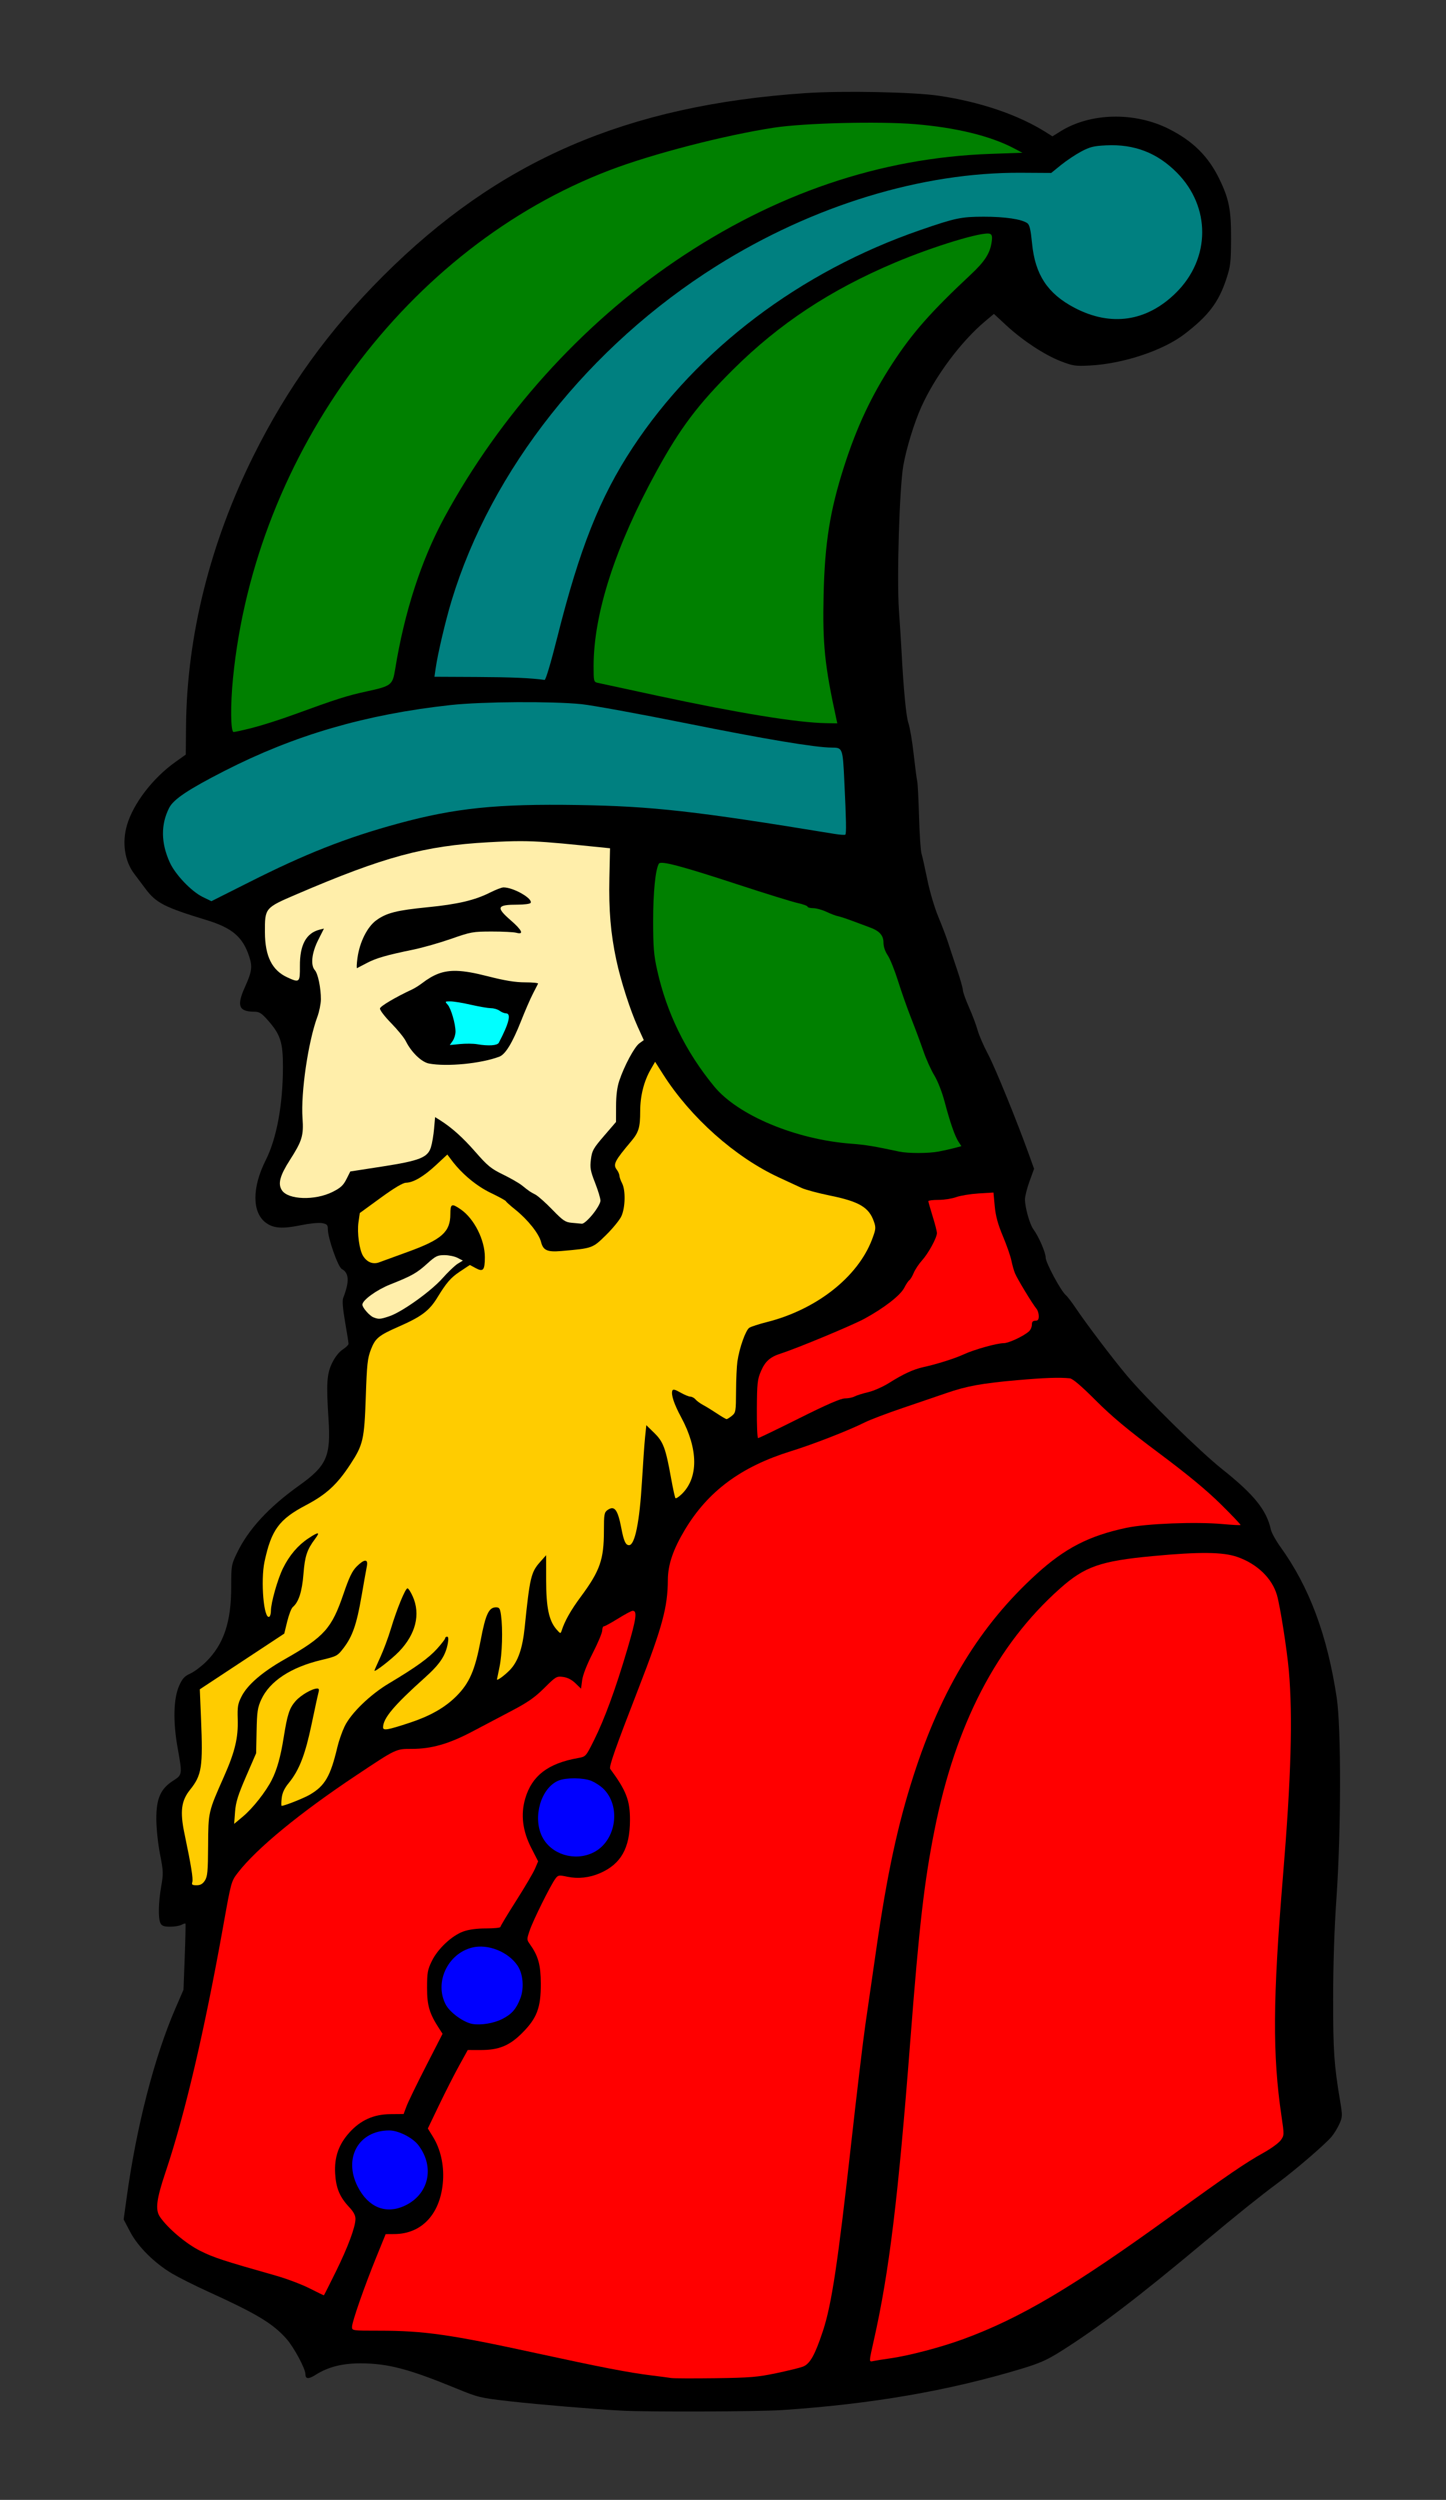 <?xml version="1.0" encoding="UTF-8" standalone="no"?>
<!-- Created with Inkscape (http://www.inkscape.org/) -->

<svg
   version="1.1"
   id="svg3445"
   width="1117.333"
   height="1930.667"
   viewBox="0 0 1117.333 1930.667"
   sodipodi:docname="v2.svg"
   inkscape:version="1.2.2 (732a01da63, 2022-12-09, custom)"
   xmlns:inkscape="http://www.inkscape.org/namespaces/inkscape"
   xmlns:sodipodi="http://sodipodi.sourceforge.net/DTD/sodipodi-0.dtd"
   xmlns="http://www.w3.org/2000/svg"
   xmlns:svg="http://www.w3.org/2000/svg">
  <rect x="0" y="0" width="1117.333" height="1930.667" fill="#333333" stroke="none"/>
  <defs
     id="defs3449" />
  <sodipodi:namedview
     id="namedview3447"
     pagecolor="#ffffff"
     bordercolor="#000000"
     borderopacity="0.25"
     inkscape:showpageshadow="2"
     inkscape:pageopacity="0.0"
     inkscape:pagecheckerboard="0"
     inkscape:deskcolor="#d1d1d1"
     showgrid="false"
     inkscape:zoom="0.42886739"
     inkscape:cx="559.61355"
     inkscape:cy="965.33337"
     inkscape:window-width="1920"
     inkscape:window-height="1031"
     inkscape:window-x="0"
     inkscape:window-y="25"
     inkscape:window-maximized="1"
     inkscape:current-layer="layer10" />
  <g
     inkscape:groupmode="layer"
     id="layer10"
     inkscape:label="Layer 1">
    <path
       style="fill:#000000;stroke-width:1.333"
       d="m 480.667,1861.759 c -19.916,-1.004 -64.793,-4.75 -86.581,-7.226 -23.253,-2.643 -24.414,-2.923 -42,-10.142 -36.356,-14.924 -52.538,-19.148 -73.453,-19.173 -14.234,-0.017 -25.079,2.751 -34.787,8.88 -5.515,3.481 -7.845,3.319 -7.845,-0.547 0,-4.213 -8.911,-20.808 -14.634,-27.253 -10.581,-11.915 -22.903,-19.335 -60.601,-36.49 -10.213,-4.648 -22.709,-10.91 -27.77,-13.916 -13.689,-8.133 -26.376,-20.741 -32.394,-32.194 l -5.052,-9.613 2.298,-16.676 c 7.574,-54.969 21.379,-108.607 37.597,-146.075 l 6.348,-14.667 0.951,-25.333 c 0.523,-13.933 0.771,-25.532 0.552,-25.775 -0.22,-0.243 -1.611,0.207 -3.092,1 -1.481,0.793 -5.412,1.441 -8.734,1.441 -4.608,0 -6.368,-0.612 -7.421,-2.579 -1.914,-3.576 -1.681,-16.084 0.534,-28.655 1.721,-9.766 1.652,-11.636 -0.913,-24.667 -1.541,-7.829 -2.819,-19.761 -2.874,-26.83 -0.124,-16.028 3.169,-23.701 12.851,-29.936 7.359,-4.74 7.341,-4.616 3.572,-25.67 -3.627,-20.258 -3.163,-37.943 1.254,-47.837 2.459,-5.508 4.127,-7.325 8.566,-9.326 3.032,-1.367 8.541,-5.489 12.244,-9.159 13.655,-13.538 19.386,-30.662 19.386,-57.925 0,-16.363 0.123,-17.079 4.481,-26.12 8.81,-18.274 24.587,-35.36 48.185,-52.182 21.138,-15.069 24.38,-22.421 22.519,-51.07 -1.803,-27.758 -1.329,-35.028 2.845,-43.559 2.182,-4.461 5.331,-8.443 8.088,-10.228 2.483,-1.608 4.522,-3.596 4.531,-4.417 0.009,-0.822 -1.188,-8.433 -2.661,-16.913 -1.799,-10.361 -2.282,-16.432 -1.472,-18.506 4.928,-12.62 4.61,-19.319 -1.062,-22.355 -2.958,-1.583 -10.788,-23.855 -10.788,-30.687 0,-3.396 -0.602,-4.036 -4.47,-4.762 -2.572,-0.482 -9.759,0.245 -16.922,1.714 -13.731,2.815 -20.622,2.309 -26.419,-1.938 -10.821,-7.928 -10.897,-27.159 -0.192,-48.391 8.462,-16.782 13.274,-42.842 13.297,-72 0.015,-19.213 -1.911,-25.097 -11.894,-36.333 -4.598,-5.175 -6.443,-6.333 -10.093,-6.333 -12.154,0 -13.931,-4.478 -7.467,-18.816 5.485,-12.165 6.003,-15.793 3.395,-23.766 -4.952,-15.141 -13.132,-22.131 -32.97,-28.174 -32.58,-9.925 -39.014,-13.227 -47.218,-24.232 -2.776,-3.724 -6.683,-8.925 -8.683,-11.558 -7.384,-9.72 -9.517,-24.07 -5.582,-37.545 4.864,-16.656 19.873,-36.247 37.291,-48.677 l 8.14,-5.809 0.196,-21.85 c 0.623,-69.638 18.632,-141.712 52.271,-209.2 26.182,-52.528 57.829,-96.383 99.907,-138.447 89.344,-89.315 188.083,-132.035 326.748,-141.366 28.641,-1.927 83.118,-0.846 102.667,2.038 32.143,4.742 61.591,14.764 82.893,28.212 l 4.992,3.151 6.391,-3.968 c 23.041,-14.307 57.117,-15.048 83.47,-1.816 18.531,9.305 30.497,21.096 38.942,38.374 7.662,15.677 9.324,24.102 9.225,46.782 -0.078,17.971 -0.449,21.093 -3.652,30.771 -5.984,18.077 -13.817,28.392 -32.326,42.569 -16.672,12.77 -47.498,22.976 -73.357,24.288 -11.024,0.559 -12.986,0.265 -22.262,-3.337 -12.581,-4.885 -29.422,-15.962 -42.063,-27.665 l -9.585,-8.874 -6.54,5.475 c -18.866,15.795 -38.822,42.521 -49.572,66.387 -5.492,12.192 -11.59,32.086 -13.905,45.358 -3,17.203 -5.102,86.795 -3.374,111.695 0.763,11 1.639,24.8 1.946,30.667 1.59,30.378 3.602,51.448 5.401,56.544 1.105,3.131 2.923,13.889 4.041,23.907 1.118,10.018 2.349,19.415 2.736,20.882 0.387,1.467 1.017,13.767 1.4,27.333 0.383,13.567 1.251,26.467 1.929,28.667 0.678,2.2 2.702,11.239 4.497,20.087 1.842,9.075 5.541,21.57 8.487,28.667 2.872,6.919 6.175,15.58 7.339,19.246 1.165,3.667 4.253,12.967 6.864,20.667 2.611,7.7 4.755,15.2 4.765,16.667 0.009,1.467 2.15,7.467 4.755,13.333 2.606,5.867 5.581,13.78 6.612,17.584 1.031,3.805 4.635,12.107 8.008,18.451 5.544,10.426 22.439,51.859 31.926,78.298 l 3.708,10.333 -3.518,9.667 c -1.935,5.317 -3.515,11.587 -3.512,13.935 0.009,6.287 3.652,19.233 6.5,23.102 4.149,5.636 9.506,17.997 9.506,21.934 0,3.853 11.751,25.723 15.486,28.823 1.17,0.971 4.566,5.39 7.547,9.819 8.46,12.57 28.365,38.845 39.436,52.054 15.696,18.728 56.533,58.833 74.26,72.929 24.282,19.308 33.973,31.355 37.251,46.309 0.551,2.514 3.851,8.514 7.332,13.333 22.4,31.006 36.293,68.213 43.597,116.762 3.462,23.014 3.36,103.06 -0.196,154 -1.662,23.805 -2.571,51.166 -2.59,78 -0.03,40.638 0.682,51.185 5.328,78.945 1.954,11.676 1.93,12.56 -0.487,18 -1.398,3.147 -4.204,7.687 -6.234,10.089 -4.911,5.811 -28.093,25.727 -41.396,35.566 -13.395,9.906 -31.836,24.698 -56.667,45.454 -51.576,43.112 -82.321,66.525 -111.11,84.611 -10.631,6.679 -16.413,9.23 -30.579,13.491 -56.574,17.018 -115.608,27.182 -184.75,31.809 -18.121,1.212 -102.416,1.526 -123.561,0.46 z"
       id="path3455" />
    <g
       id="layer11"
       inkscape:label="01"
       style="fill:#ff0000">
      <path
         style="fill:#ff0000;stroke-width:1.333"
         d="m 259.383,1754.667 c 9.502,-19.265 15.284,-34.793 15.284,-41.048 0,-2.647 -1.524,-5.528 -4.713,-8.909 -7.433,-7.882 -10.32,-14.733 -10.972,-26.042 -0.728,-12.628 2.667,-22.43 10.963,-31.657 8.611,-9.577 18.751,-14.142 31.664,-14.254 l 10.275,-0.089 2.24,-6 c 1.232,-3.3 8.002,-17.242 15.045,-30.982 l 12.805,-24.982 -2.401,-3.685 c -7.761,-11.914 -9.573,-17.909 -9.573,-31.685 0,-11.898 0.401,-14.15 3.726,-20.92 4.643,-9.455 15.51,-19.604 24.363,-22.753 4.255,-1.514 10.462,-2.338 17.578,-2.333 6.05,0 11,-0.506 11,-1.133 0,-0.626 5.451,-9.695 12.113,-20.153 6.662,-10.458 13.221,-21.599 14.576,-24.759 l 2.463,-5.745 -5.434,-10.636 c -6.588,-12.894 -8.125,-25.565 -4.579,-37.759 5.153,-17.724 17.576,-27.274 40.862,-31.41 5.994,-1.065 6.006,-1.079 12.321,-13.732 8.202,-16.437 16.73,-39.726 25.785,-70.418 6.912,-23.427 7.765,-29.582 4.103,-29.582 -0.886,0 -5.95,2.7 -11.253,6 -5.303,3.3 -10.237,6 -10.966,6 -0.728,0 -1.324,1.445 -1.324,3.212 0,1.766 -3.287,9.622 -7.304,17.457 -4.481,8.74 -7.644,16.806 -8.183,20.872 l -0.879,6.627 -4.322,-4.189 c -2.82,-2.733 -6.136,-4.433 -9.541,-4.889 -5.004,-0.671 -5.599,-0.321 -14.495,8.534 -7.245,7.212 -12.708,11.039 -24.943,17.472 -8.617,4.531 -22.504,11.846 -30.861,16.256 -17.911,9.453 -31.417,13.314 -46.569,13.314 -12.411,0 -11.851,-0.266 -42.904,20.392 -43.557,28.976 -76.928,56.382 -91.407,75.067 -5.237,6.758 -5.294,6.961 -11.199,40 -14.717,82.342 -29.822,146.864 -44.815,191.43 -7.033,20.904 -8.054,29.006 -4.347,34.481 5.972,8.818 20.212,20.845 31.135,26.295 10.486,5.232 17.627,7.571 58.407,19.128 8.309,2.355 20.009,6.769 26,9.808 5.991,3.039 11.019,5.471 11.174,5.403 0.155,-0.068 4.251,-8.17 9.101,-18.004 z"
         id="path3486" />
      <path
         style="fill:#ff0000;stroke-width:1.333"
         d="m 688,1821.336 c 14.659,-2.094 39.296,-8.584 56.373,-14.849 44.214,-16.222 84.834,-40.296 160.96,-95.399 43.581,-31.546 57.145,-40.808 71.132,-48.572 5.756,-3.195 11.696,-7.538 13.2,-9.65 2.693,-3.782 2.701,-4.064 0.536,-18.686 -6.969,-47.069 -6.704,-90.479 1.131,-184.846 6.317,-76.091 7.687,-123.925 4.555,-159.104 -1.467,-16.485 -6.689,-49.693 -9.163,-58.276 -3.77,-13.077 -15.37,-24.236 -30.725,-29.555 -11.093,-3.843 -29.11,-4.023 -65.106,-0.65 -40.652,3.809 -52.726,8.033 -71.967,25.176 -48.78,43.463 -80.542,104.615 -96.82,186.409 -7.986,40.126 -11.846,73.745 -18.757,163.333 -9.34,121.084 -16.278,178.026 -28.085,230.512 -3.964,17.62 -3.954,17.02 -0.265,16.228 1.65,-0.354 7.5,-1.286 13,-2.072 z"
         id="path3484" />
      <path
         style="fill:#ff0000;stroke-width:1.333"
         d="m 600,1832.779 c 9.167,-1.928 18.371,-4.188 20.455,-5.021 5.483,-2.194 9.27,-8.952 15.405,-27.49 6.765,-20.446 11.57,-52.448 22.163,-147.601 4.082,-36.667 8.853,-76.567 10.603,-88.667 1.75,-12.1 5.611,-38.8 8.58,-59.333 8.321,-57.547 16.478,-95.465 28.708,-133.442 21.628,-67.165 51.518,-116.082 95.117,-155.667 22.006,-19.98 40.446,-29.456 69.289,-35.605 15.474,-3.299 53.691,-4.8 74.347,-2.921 7.333,0.667 13.59,1.001 13.905,0.742 0.314,-0.259 -6.586,-7.523 -15.333,-16.142 -11.047,-10.885 -25.677,-22.963 -47.905,-39.548 -23.989,-17.9 -36.172,-28.053 -48.667,-40.56 -11.189,-11.199 -17.762,-16.799 -20,-17.035 -7.934,-0.84 -19.677,-0.428 -40.777,1.43 -27.192,2.395 -39.148,4.58 -54.746,10.006 -6.496,2.26 -21.595,7.41 -33.554,11.445 -11.959,4.035 -25.159,9.044 -29.333,11.131 -12.491,6.246 -39.864,16.921 -56.923,22.199 -38.697,11.972 -64.301,30.939 -82.222,60.91 -9.02,15.084 -13.013,26.866 -13.066,38.549 -0.095,21.03 -4.218,36.27 -22.68,83.841 -18.041,46.484 -22.992,60.578 -21.831,62.148 12.43,16.829 15.327,24.373 15.257,39.732 -0.098,21.508 -6.996,33.688 -23.061,40.724 -8.174,3.58 -17.059,4.571 -25.242,2.816 -6.657,-1.427 -7.201,-1.342 -9.315,1.46 -3.604,4.778 -17.042,31.792 -19.771,39.746 -2.451,7.145 -2.451,7.363 0.03,10.847 6.501,9.129 8.399,15.987 8.453,30.528 0.068,18.604 -2.985,26.666 -14.435,38.118 -9.868,9.87 -18.012,13.171 -32.395,13.133 l -9.612,-0.025 -6.664,12.054 c -3.665,6.63 -10.608,20.267 -15.427,30.304 l -8.763,18.25 4.005,6.508 c 5.741,9.33 8.521,21.412 7.738,33.625 -1.628,25.379 -16.038,41.264 -37.569,41.414 l -6.762,0.047 -7.169,17.619 c -9.293,22.84 -18.818,50.139 -18.825,53.953 -0.005,2.984 0.103,3 21.002,3 34.703,0 55.151,2.936 122.325,17.565 48.694,10.604 70.859,14.88 88,16.975 6.6,0.807 13.5,1.717 15.333,2.024 1.833,0.306 17.133,0.369 34,0.139 26.99,-0.368 32.665,-0.839 47.333,-3.924 z"
         id="path3482" />
      <path
         style="fill:#ff0000;stroke-width:1.333"
         d="M 617.562,1095.333 C 639.017,1084.612 649.641,1080 652.878,1080 c 2.547,0 5.897,-0.678 7.445,-1.507 1.548,-0.829 6.272,-2.313 10.496,-3.299 4.225,-0.986 11.468,-4.182 16.097,-7.103 10.831,-6.835 18.882,-10.559 26.4,-12.214 10.683,-2.351 24.513,-6.712 31.349,-9.885 8.021,-3.723 25.633,-8.66 30.896,-8.66 3.823,0 15.117,-5.25 19.438,-9.036 1.283,-1.124 2.333,-3.451 2.333,-5.171 0,-2.238 0.758,-3.127 2.667,-3.127 2.001,0 2.667,-0.889 2.667,-3.562 0,-1.959 -0.794,-4.509 -1.764,-5.667 -3.079,-3.675 -14.96,-23.278 -16.63,-27.438 -0.883,-2.2 -2.15,-6.7 -2.815,-10 -0.665,-3.3 -3.602,-11.7 -6.525,-18.667 -3.88,-9.246 -5.581,-15.505 -6.297,-23.175 l -0.982,-10.508 -11.494,0.716 c -6.322,0.394 -14.119,1.672 -17.328,2.842 -3.209,1.169 -9.359,2.126 -13.667,2.126 -4.308,0 -7.832,0.45 -7.832,1 9e-5,0.55 1.491,5.8 3.313,11.667 1.822,5.867 3.322,11.667 3.333,12.89 0.032,3.547 -6.548,15.659 -11.46,21.096 -2.478,2.743 -5.4,7.127 -6.493,9.743 -1.093,2.615 -2.604,5.137 -3.359,5.603 -0.755,0.467 -2.537,3.131 -3.96,5.92 -2.972,5.826 -15.585,15.611 -30.799,23.894 -9.278,5.052 -52.063,22.84 -64.576,26.848 -8.283,2.653 -12.049,6.001 -15.338,13.634 -2.727,6.33 -3.047,9.284 -3.18,29.371 -0.082,12.283 0.349,22.333 0.956,22.333 0.607,10e-5 14.913,-6.9 31.791,-15.333 z"
         id="path3498" />
    </g>
    <g
       id="layer12"
       inkscape:label="02"
       style="fill:#0000ff">
      <path
         style="fill:#0000ff;stroke-width:1.333"
         d="m 388.051,1559.307 c 7.344,-3.721 10.882,-7.76 14.036,-16.017 3.046,-7.977 2.102,-18.875 -2.19,-25.258 -7.193,-10.7 -23,-16.973 -35.095,-13.928 -19.01,4.787 -29.307,27.025 -20.383,44.019 3.245,6.178 13.791,13.808 20.731,14.998 6.46,1.107 16.484,-0.562 22.901,-3.814 z"
         id="path3490" />
      <path
         style="fill:#0000ff;stroke-width:1.333"
         d="m 312.676,1703.532 c 18.722,-8.718 23.515,-29.889 10.6,-46.821 -4.444,-5.826 -15.452,-11.38 -22.538,-11.37 -23.676,0.032 -35.597,21.352 -24.311,43.476 8.143,15.963 21.727,21.477 36.249,14.715 z"
         id="path3488" />
      <path
         style="fill:#0000ff;stroke-width:1.333"
         d="m 458.667,1430.606 c 17.622,-8.861 21.555,-36.045 7.168,-49.536 -2.109,-1.978 -6.066,-4.528 -8.792,-5.667 -6.137,-2.563 -19.649,-2.689 -25.519,-0.236 -13.52,5.649 -20.099,28.201 -12.619,43.253 6.873,13.83 25.276,19.47 39.762,12.186 z"
         id="path3496" />
    </g>
    <path
       id="path3492"
       style="fill:#ffcc00;stroke-width:1.333"
       d="M 506.207 820.01 L 502.932 825.672 C 497.547 834.975 494.689 846.256 494.678 858.246 C 494.666 870.804 493.542 874.507 487.611 881.537 C 474.873 896.636 473.525 899.314 476.617 903.402 C 477.697 904.831 478.605 906.9 478.633 908 C 478.661 909.1 479.58 911.718 480.676 913.818 C 483.493 919.221 483.198 932.737 480.119 939.334 C 478.75 942.267 473.381 948.833 468.188 953.926 C 457.814 964.098 457.925 964.058 433.635 966.176 C 422.974 967.105 419.705 965.652 418.104 959.27 C 416.461 952.725 407.854 941.932 397.971 934.023 C 394.321 931.103 391.131 928.244 390.883 927.672 C 390.635 927.099 385.435 924.246 379.326 921.33 C 368.272 916.054 356.894 906.595 349.045 896.154 L 345.652 891.641 L 336.965 899.723 C 327.45 908.575 319.473 913.279 313.721 913.432 C 311.252 913.497 304.618 917.45 294.006 925.18 L 278.014 936.826 L 276.998 943.879 C 275.803 952.185 277.689 965.642 280.689 970.221 C 283.754 974.897 288.286 976.645 292.896 974.93 C 294.97 974.158 304.969 970.515 315.115 966.834 C 341.408 957.295 347.984 951.46 347.994 937.666 C 347.999 929.589 348.993 929.144 356.07 934.049 C 366.42 941.221 374.685 957.647 374.646 970.967 C 374.617 980.99 373.366 982.49 367.619 979.395 L 363.053 976.936 L 355.414 982.004 C 348.33 986.706 345.06 990.469 337.912 1002.141 C 331.68 1012.318 325.707 1016.806 308.104 1024.543 C 292.509 1031.397 289.98 1033.488 286.557 1042.363 C 283.996 1049.002 283.484 1053.744 282.643 1078.666 C 281.519 1111.913 280.624 1115.791 270.543 1131.139 C 260.382 1146.608 252.089 1154.208 236.324 1162.496 C 215.654 1173.363 209.662 1181.531 204.416 1206 C 201.218 1220.917 203.86 1251.224 208.129 1248.586 C 208.791 1248.177 209.334 1246.174 209.334 1244.135 C 209.334 1237.93 214.449 1219.81 218.594 1211.334 C 223.469 1201.364 230.129 1193.49 238.221 1188.131 C 246.188 1182.853 247.62 1182.909 243.559 1188.334 C 237.196 1196.833 235.577 1201.703 234.475 1215.658 C 233.402 1229.232 230.766 1237.377 226.227 1241.145 C 225.145 1242.043 223.219 1247.022 221.947 1252.211 L 219.637 1261.647 L 187.01 1283.156 L 154.381 1304.666 L 155.33 1327.334 C 156.892 1364.684 155.922 1370.949 146.836 1382.256 C 140.039 1390.714 138.973 1399.054 142.52 1416 C 147.716 1440.828 149.376 1451.1 148.59 1453.576 C 147.961 1455.556 148.562 1456 151.879 1456 C 154.822 1456 156.589 1455.006 158.303 1452.387 C 160.323 1449.299 160.686 1445.372 160.807 1425.387 C 160.964 1399.179 160.884 1399.528 173.094 1371.992 C 181.551 1352.918 184.143 1342.086 183.686 1327.713 C 183.381 1318.147 183.779 1315.792 186.662 1310.147 C 191.289 1301.087 202.654 1291.298 219.918 1281.5 C 250.661 1264.052 256.281 1257.802 265.475 1230.828 C 269.793 1218.158 272.144 1213.278 275.594 1209.828 C 281.554 1203.868 284.642 1203.803 283.459 1209.666 C 282.978 1212.049 281.132 1222.422 279.355 1232.717 C 275.618 1254.377 272.408 1263.673 265.568 1272.645 C 260.817 1278.876 260.288 1279.163 248.291 1282.022 C 224.703 1287.642 208.353 1298.416 201.846 1312.629 C 199.052 1318.731 198.574 1321.969 198.27 1336.836 L 197.918 1354 L 190.119 1372 C 183.858 1386.452 182.184 1391.831 181.627 1399.291 L 180.934 1408.584 L 187.746 1402.879 C 195.366 1396.499 205.36 1383.825 210.02 1374.629 C 214.06 1366.656 216.828 1356.771 219.217 1341.791 C 222.058 1323.972 223.623 1319.191 228.379 1313.773 C 232.414 1309.178 241.168 1304.093 245.156 1304.029 C 246.411 1304.009 246.714 1304.934 246.131 1307 C 245.665 1308.65 243.242 1319.768 240.748 1331.707 C 235.838 1355.211 231.181 1367.177 223.107 1377.029 C 219.726 1381.157 218.119 1384.611 217.65 1388.772 C 217.285 1392.014 217.27 1394.666 217.617 1394.666 C 219.858 1394.666 234.747 1388.759 239.447 1386.004 C 251.124 1379.161 255.367 1371.835 260.686 1349.334 C 261.812 1344.567 264.324 1337.367 266.266 1333.334 C 271.203 1323.078 285.979 1308.763 300.666 1300.008 C 321.166 1287.788 331.323 1280.478 337.779 1273.297 C 341.201 1269.491 344 1265.843 344 1265.189 C 344 1264.535 344.667 1264 345.482 1264 C 346.466 1264 346.661 1265.681 346.062 1269 C 344.319 1278.675 339.978 1285.178 328.236 1295.699 C 304.407 1317.053 296 1327.054 296 1334.053 C 296 1336.721 299.553 1336.104 316.666 1330.463 C 332.412 1325.273 343.855 1318.752 352.645 1309.963 C 362.707 1299.9 367.043 1289.955 371.377 1266.99 C 375.188 1246.796 377.715 1241.334 383.248 1241.334 C 385.872 1241.334 386.424 1242.207 387.152 1247.52 C 388.611 1258.163 388.037 1277.606 385.977 1287.332 C 384.889 1292.465 384 1296.838 384 1297.047 C 384 1298.249 389.923 1293.926 393.93 1289.801 C 400.221 1283.323 403.753 1273.215 405.42 1256.908 C 409.361 1218.363 410.329 1214.225 417.24 1206.438 L 422 1201.074 L 422.004 1220.203 C 422.007 1241.373 424.131 1251.587 429.926 1258.287 C 432.965 1261.801 433.183 1261.857 433.992 1259.334 C 436.376 1251.896 441.071 1243.575 448.662 1233.334 C 463.588 1213.197 466.626 1204.595 466.65 1182.408 C 466.665 1169.414 466.916 1167.976 469.486 1166.176 C 474.796 1162.457 477.352 1165.834 480.094 1180.186 C 482.024 1190.287 483.412 1193.334 486.08 1193.334 C 490.594 1193.334 494.231 1175.347 496.057 1144 C 496.847 1130.433 497.926 1115.133 498.455 1110 L 499.416 1100.666 L 505.584 1106.701 C 512.573 1113.538 514.371 1118.399 518.58 1141.814 C 520.012 1149.779 521.524 1156.635 521.939 1157.051 C 522.355 1157.466 524.489 1156.087 526.684 1153.984 C 539.766 1141.451 539.657 1119.206 526.391 1094.666 C 520.836 1084.39 518.376 1076.974 519.529 1073.969 C 520.016 1072.699 521.617 1073.079 525.76 1075.447 C 528.825 1077.2 532.31 1078.642 533.504 1078.65 C 534.697 1078.66 536.461 1079.616 537.424 1080.775 C 538.386 1081.935 541.057 1083.886 543.357 1085.109 C 545.658 1086.333 550.461 1089.283 554.031 1091.666 C 557.601 1094.049 560.939 1096 561.447 1096 C 561.956 1096 563.788 1094.852 565.52 1093.449 C 568.51 1091.027 568.67 1090.077 568.752 1074.449 C 568.799 1065.402 569.28 1055.001 569.818 1051.334 C 571.358 1040.855 576.235 1027.161 579.055 1025.4 C 580.465 1024.52 586.505 1022.57 592.477 1021.066 C 630.915 1011.39 662.926 986.215 673.914 957.021 C 676.77 949.433 676.904 948.141 675.316 943.521 C 671.487 932.381 663.97 927.944 641.01 923.268 C 632.068 921.446 622.332 918.825 619.375 917.443 C 616.418 916.061 608.609 912.443 602.02 909.404 C 568.089 893.754 533.68 863.156 512.359 829.672 L 506.207 820.01 z M 314.865 1226.666 C 315.571 1226.666 317.414 1229.517 318.959 1233 C 325.071 1246.785 321.255 1262.06 308.342 1275.5 C 302.771 1281.298 289.334 1291.726 289.334 1290.252 C 289.334 1289.953 291.374 1285.275 293.869 1279.855 C 296.364 1274.436 300.03 1264.6 302.014 1258 C 306.587 1242.78 313.195 1226.666 314.865 1226.666 z " />
    <g
       id="layer14"
       inkscape:label="03"
       style="fill:#ffeeaa">
      <path
         style="fill:#ffeeaa;stroke-width:1.333"
         d="m 300.953,1016.503 c 9.779,-3.316 31.985,-19.192 40.933,-29.265 4.338,-4.883 9.66,-9.957 11.827,-11.274 l 3.94,-2.396 -4.094,-2.117 c -2.252,-1.164 -6.817,-2.117 -10.146,-2.117 -5.387,0 -6.856,0.728 -13.363,6.621 -8.012,7.256 -11.868,9.423 -28.56,16.05 -10.489,4.164 -21.491,12.155 -21.491,15.609 0,2.237 5.495,8.525 8.517,9.746 4.058,1.64 5.333,1.552 12.436,-0.857 z"
         id="path3500" />
      <path
         id="path3502"
         style="fill:#ffeeaa;stroke-width:1.333"
         d="m 402.77,649.623 c -7.475,-0.021 -15.162,0.293 -25.436,0.861 -49.378,2.733 -80.69,11.216 -148,40.096 -24.74,10.615 -24.689,10.553 -24.625,29.42 0.062,18.5 5.451,29.348 17.291,34.812 9.444,4.359 9.828,4.016 9.734,-8.699 -0.121,-16.38 4.851,-25.535 15.287,-28.154 l 3.299,-0.828 -4.494,8.928 c -4.972,9.878 -5.996,19.403 -2.504,23.262 2.366,2.615 4.696,13.936 4.635,22.529 -0.024,3.383 -1.262,9.451 -2.75,13.484 -7.101,19.243 -12.846,58.509 -11.451,78.277 0.945,13.398 -0.302,17.522 -9.752,32.254 -7.76,12.097 -9.43,18.426 -6.178,23.391 4.848,7.398 25.534,8.063 39.146,1.258 6.175,-3.087 8.289,-5.027 10.705,-9.818 l 3.01,-5.971 24.322,-3.764 c 29.306,-4.534 35.503,-6.975 37.975,-14.961 0.908,-2.933 2.004,-9.367 2.436,-14.297 l 0.785,-8.965 3.564,2.234 c 9.174,5.747 17.772,13.438 27.611,24.701 9.336,10.686 12.071,12.924 21.252,17.389 5.796,2.818 12.374,6.592 14.619,8.385 5.848,4.671 6.353,5.015 10.4,7.104 2.009,1.036 7.889,6.254 13.066,11.594 8.295,8.555 10.079,9.768 15.014,10.215 3.08,0.279 6.618,0.612 7.861,0.74 1.302,0.134 4.832,-2.926 8.332,-7.223 3.362,-4.127 6.074,-8.85 6.074,-10.58 0,-1.719 -1.874,-7.917 -4.166,-13.771 -3.63,-9.275 -4.048,-11.608 -3.234,-18.117 0.846,-6.768 1.801,-8.48 10.166,-18.191 L 476,866.498 l 0.033,-12.25 c 0.022,-8.3 0.828,-14.623 2.5,-19.617 3.852,-11.505 11.661,-26.065 15.467,-28.838 l 3.459,-2.518 -4.582,-10.055 c -5.896,-12.938 -13.231,-35.781 -16.662,-51.887 -4.346,-20.404 -5.883,-38.555 -5.346,-63.186 l 0.504,-23.033 -22.02,-2.234 c -22.257,-2.258 -34.125,-3.223 -46.584,-3.258 z m -13.711,35.711 c 7.718,0 22.957,8.739 20.938,12.006 -0.451,0.73 -4.935,1.326 -9.965,1.326 -16.124,0 -17.004,1.986 -5.365,12.109 8.778,7.635 10.414,11.263 4.334,9.615 -2.017,-0.546 -10.567,-0.985 -19,-0.975 -14.562,0.019 -16.139,0.301 -31.334,5.625 -8.8,3.083 -21.999,6.842 -29.332,8.354 -20.964,4.32 -28.637,6.536 -35.906,10.363 -3.719,1.958 -7.113,3.732 -7.545,3.941 -0.432,0.209 -0.272,-3.383 0.357,-7.982 1.657,-12.117 7.59,-23.945 14.533,-28.975 7.909,-5.729 15.704,-7.707 39.707,-10.08 23.232,-2.297 36.459,-5.409 48.213,-11.342 4.343,-2.192 9.008,-3.986 10.365,-3.986 z m -36.039,64.482 c 6.351,0.196 13.867,1.598 23.625,4.09 13.594,3.471 21.481,4.76 29.111,4.76 5.756,0 10.262,0.45 10.014,1 -0.249,0.55 -2.017,4.001 -3.93,7.668 -1.913,3.667 -6.006,13.074 -9.098,20.906 -6.743,17.08 -12.164,26.02 -16.863,27.807 -14.138,5.375 -40.669,7.958 -54.461,5.303 -5.745,-1.106 -13.656,-8.781 -17.885,-17.35 -1.267,-2.567 -6.357,-8.803 -11.312,-13.857 -5.047,-5.148 -8.836,-10.131 -8.615,-11.332 0.332,-1.805 12.027,-8.702 25.055,-14.775 1.83,-0.853 5.131,-2.924 7.334,-4.602 9.091,-6.92 16.44,-9.944 27.025,-9.617 z" />
    </g>
    <path
       style="fill:#00ffff;stroke-width:1.333"
       d="m 385.423,805.333 c 7.941,-15.102 9.79,-22.633 5.577,-22.709 -1.283,-0.023 -3.498,-0.923 -4.922,-2 -1.423,-1.077 -4.423,-1.973 -6.667,-1.992 -2.243,-0.019 -9.178,-1.203 -15.412,-2.632 -6.233,-1.429 -13.376,-2.614 -15.873,-2.632 -4.376,-0.033 -4.457,0.057 -2.248,2.498 2.595,2.868 6.082,14.767 6.106,20.837 0.009,2.22 -0.985,5.466 -2.209,7.213 l -2.225,3.177 7.892,-0.775 c 4.34,-0.426 10.255,-0.372 13.143,0.12 8.895,1.516 15.695,1.069 16.838,-1.105 z"
       id="path3506" />
    <g
       id="layer16"
       inkscape:label="04">
      <path
         style="fill:#008000;stroke-width:1.333"
         d="m 725.363,889.328 c 3.883,-0.736 9.411,-1.972 12.284,-2.745 l 5.223,-1.406 -2.219,-3.387 c -2.826,-4.314 -6.548,-15.044 -10.794,-31.123 -1.919,-7.269 -5.3,-15.876 -7.933,-20.199 -2.524,-4.143 -6.304,-12.543 -8.4,-18.667 -2.096,-6.124 -6.304,-17.434 -9.351,-25.134 -3.047,-7.7 -7.655,-20.757 -10.241,-29.016 -2.586,-8.259 -6.179,-17.192 -7.984,-19.853 -2.059,-3.034 -3.283,-6.72 -3.283,-9.888 0,-5.451 -3.113,-8.954 -10.279,-11.564 -2.047,-0.746 -7.921,-2.935 -13.055,-4.865 -5.133,-1.93 -10.533,-3.712 -12,-3.96 -1.467,-0.248 -5.367,-1.729 -8.667,-3.29 -3.3,-1.562 -7.95,-2.852 -10.333,-2.868 -2.383,-0.016 -4.333,-0.534 -4.333,-1.15 0,-0.617 -3.45,-1.878 -7.667,-2.804 -4.217,-0.925 -24.864,-7.317 -45.884,-14.205 -44.164,-14.471 -59.834,-18.612 -61.321,-16.206 -2.66,4.304 -4.46,22.261 -4.445,44.335 0.014,20.197 0.507,26.206 3.116,37.922 7.389,33.184 22.004,62.983 44.031,89.781 18.431,22.423 63.216,41.101 106.17,44.279 10.531,0.779 17.992,2.008 36.667,6.038 6.973,1.505 22.698,1.492 30.697,-0.025 z"
         id="path3510" />
      <path
         style="fill:#008000;stroke-width:1.333"
         d="m 195.297,562.043 c 7.135,-1.81 21.462,-6.392 31.838,-10.182 32.601,-11.909 41.131,-14.628 55.89,-17.817 19.335,-4.178 20.341,-4.945 22.286,-16.989 7.172,-44.403 20.239,-84.639 38.231,-117.721 42.807,-78.708 105.686,-148.468 178.203,-197.704 76.64,-52.036 158.292,-79.786 243.589,-82.786 l 24.667,-0.868 -6.667,-3.503 c -18.07,-9.494 -44.502,-15.945 -76.136,-18.58 -28.02,-2.334 -85.692,-0.904 -109.198,2.707 -38.384,5.897 -93.61,20.173 -126.667,32.745 -156.194,59.402 -274.049,218.186 -291.3,392.464 -2.05,20.714 -1.819,41.525 0.462,41.525 1.006,0 7.667,-1.481 14.802,-3.291 z"
         id="path3514" />
      <path
         style="fill:#008000;stroke-width:1.333"
         d="m 646.199,555 c -8.954,-40.98 -10.67,-57.737 -9.795,-95.667 0.921,-39.961 4.887,-64.843 15.748,-98.816 9.895,-30.952 21.326,-55.234 37.917,-80.545 15.217,-23.216 29.411,-39.266 60.108,-67.972 10.975,-10.263 14.946,-16.533 16.148,-25.498 0.518,-3.865 0.174,-5.317 -1.404,-5.922 -5.225,-2.005 -43.348,9.549 -73.429,22.255 -49.96,21.103 -89.357,47.107 -124.963,82.485 -27.192,27.018 -40.831,45.105 -59.093,78.369 -31.87,58.049 -48.734,110.142 -48.76,150.619 -0.008,11.668 0.148,12.345 2.992,13.015 1.65,0.389 22.501,4.886 46.335,9.993 63.025,13.505 108.079,20.826 130.498,21.206 l 8.5,0.144 z"
         id="path3516" />
    </g>
    <g
       id="layer9"
       inkscape:label="05"
       style="fill:#008080">
      <path
         style="fill:#008080;stroke-width:1.333"
         d="m 430.58,492.333 c 17.278,-68.78 32.922,-108.143 58.271,-146.621 50.121,-76.079 129.51,-136.067 222.482,-168.111 26.889,-9.268 31.369,-10.21 48.667,-10.24 16.55,-0.028 29.595,1.919 33.889,5.058 1.671,1.222 2.583,5.184 3.594,15.609 2.336,24.099 11.993,38.743 32.737,49.643 28.242,14.841 55.967,10.732 78.554,-11.642 26.717,-26.465 26.937,-66.263 0.513,-92.799 -15.2,-15.265 -32.8,-22.033 -54.554,-20.979 -9.661,0.468 -12.617,1.204 -19.398,4.829 -4.4,2.352 -11.387,7.024 -15.527,10.381 l -7.527,6.104 -23.139,-0.143 c -76.752,-0.474 -161.084,25.285 -235.334,71.885 -98.478,61.804 -174.301,157.553 -204.926,258.78 -4.711,15.572 -10.66,40.882 -12.279,52.246 l -0.903,6.333 32.485,0.166 c 26.984,0.138 42.084,0.795 52.63,2.291 0.865,0.123 4.921,-13.494 9.768,-32.79 z"
         id="path3518" />
      <path
         style="fill:#008080;stroke-width:1.333"
         d="m 192.074,681.557 c 43.983,-22.217 75.358,-34.576 115.621,-45.543 43.91,-11.96 76.387,-15.304 138.858,-14.297 57.52,0.927 91.164,4.711 198.026,22.27 4.352,0.715 8.225,0.988 8.607,0.606 0.872,-0.872 0.688,-10.877 -0.75,-40.984 -1.248,-26.132 -1.281,-26.218 -9.947,-26.255 -12.559,-0.053 -51.491,-6.556 -111.822,-18.679 -36.3,-7.294 -72.9,-13.974 -81.333,-14.845 -22.717,-2.345 -76.661,-1.991 -100.994,0.663 -65.766,7.173 -120.621,23.141 -175.006,50.944 -27.821,14.223 -39.237,21.841 -42.596,28.425 -6.582,12.903 -6.415,27.197 0.495,42.29 4.244,9.271 16.492,22.14 25.2,26.48 3.717,1.852 6.824,3.368 6.904,3.368 0.08,0 13.012,-6.499 28.738,-14.443 z"
         id="path3512" />
    </g>
  </g>
</svg>
